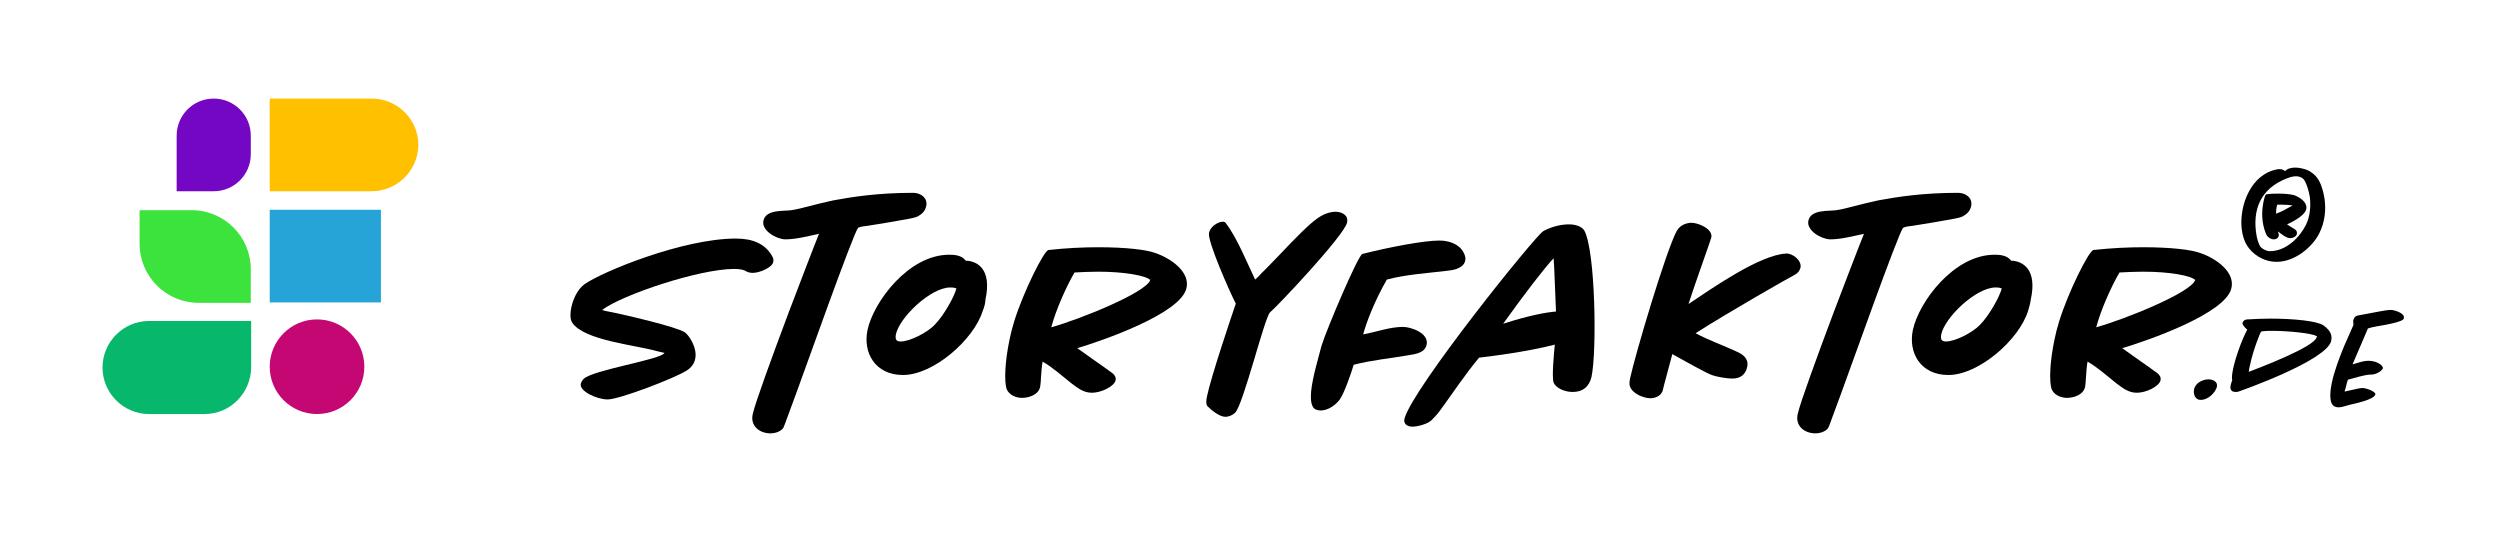 <?xml version="1.0" encoding="utf-8"?>
<!-- Generator: Adobe Illustrator 25.0.0, SVG Export Plug-In . SVG Version: 6.00 Build 0)  -->
<svg version="1.1" xmlns="http://www.w3.org/2000/svg" xmlns:xlink="http://www.w3.org/1999/xlink" x="0px" y="0px"
	 viewBox="0 0 634 137" style="enable-background:new 0 0 634 137;" xml:space="preserve">
<style type="text/css">
	.st0{fill:#FFC000;}
	.st1{fill:#7307C4;}
	.st2{fill:#07B86C;}
	.st3{fill:#3DE33D;}
	.st4{fill:#C40773;}
	.st5{fill:#26A3D7;}
	.st6{display:none;}
	.st7{display:inline;}
	.st8{fill:#E33D3D;}
	.st9{fill:#C47307;}
	.st10{fill:#3D3DE3;}
</style>
<g id="Ebene_1">
	<path class="st0" d="M94.2,48.5H68.4V25h25.9c6.5,0,11.8,5.3,11.8,11.8v0C106,43.3,100.7,48.5,94.2,48.5z"/>
	<path class="st1" d="M54.2,48.5h-9.4V34.4c0-5.2,4.2-9.4,9.4-9.4h0c5.2,0,9.4,4.2,9.4,9.4v4.7C63.6,44.3,59.4,48.5,54.2,48.5z"/>
	<path class="st2" d="M51.9,105H37.8C31.3,105,26,99.7,26,93.2v0c0-6.5,5.3-11.8,11.8-11.8h25.9v11.8C63.6,99.7,58.4,105,51.9,105z"
		/>
	<path class="st3" d="M63.6,76.8H50.4c-8.3,0-15-6.7-15-15v-8.5h13.2c8.3,0,15,6.7,15,15V76.8z"/>
	<g>
		<path d="M190.9,69.2c-0.5,0-1.2-0.1-1.7-0.4c-0.4-0.3-1.3-0.6-3-0.6c-8.9,0-28.5,6.6-33.5,10.4c0.5,0.2,1.4,0.4,2.6,0.6
			c3.4,0.7,16.4,3.7,18.4,5.1c1,0.7,3.2,3.9,2.6,6.7c-0.2,1.1-0.9,2.2-2.2,3c-3,1.9-17,7.3-20,7.3c-2.7,0-7.3-2.1-6.8-4
			c0.1-0.4,0.4-0.9,0.7-1.2c2.3-2.3,19.7-4.9,20.5-6.6c-0.1-0.1-0.2,0-0.4-0.1c-0.4-0.1-1-0.2-1.7-0.4c-5.3-1.5-18.4-2.7-21.3-7.2
			c-0.6-0.9-0.5-2.6-0.2-3.9c0.4-1.8,1.4-4.4,3.3-5.8c4.5-3.2,25-11.6,38.4-11.6c4.3,0,7.6,1.3,9.4,4.8c0.1,0.3,0.2,0.6,0.1,1.1
			C195.9,67.8,192.7,69.2,190.9,69.2z"/>
		<path d="M232.7,54.9c-0.9,0.4-1.9,0.5-2.8,0.7c-3.4,0.6-6.8,1.2-10.1,1.7c-1.2,0.1-1.9,0.3-2.2,0.5c-1.3,1.6-13.8,36.9-15.7,42
			c-1.7,4.5-2.9,8-3.2,8.6c-0.4,0.8-1.8,1.5-3.3,1.5c-2.8,0-5.2-1.9-4.5-4.9c0.6-2.8,5-14.8,9.2-26c3.1-8.1,6.1-16,7.6-19.7
			c-2.9,0.6-5.8,1.4-8.6,1.4c-2.4-0.1-6-2.3-5.5-4.7c0.6-3,5.3-2.4,7.1-2.7c2.7-0.4,5.9-1.5,10.7-2.5c4.9-0.9,11.3-1.9,20.2-1.9
			c1.9,0,3.7,1.3,3.3,3.3C234.6,53.7,233.6,54.4,232.7,54.9z"/>
		<path d="M249.2,78.9c-2.3,7.3-12.5,16.2-20.2,16.2c-7.1,0-10.2-5.7-9-11.4c1.5-7.1,10.4-19.1,20.7-19.1c1.3,0,3.2,0.1,4.2,1.5
			c3,0.1,6.7,2.2,5,9.9C249.9,76.9,249.6,77.9,249.2,78.9z M241,72.9c-5,0-12.9,7.6-13.8,11.9c-0.2,1.2,0,1.8,1.2,1.8
			c2.4,0,6.8-2.3,8.6-4.2c2.4-2.4,5-7.2,5.5-9.1l0.1-0.1C242,72.9,241.5,72.9,241,72.9z"/>
		<path d="M273.2,88.3c2.6,1.9,6,4.2,9,6.4c0.4,0.4,0.9,0.9,0.7,1.8c-0.4,1.5-3.6,3.1-6,3.1c-2.2,0-3.7-1.3-5.2-2.4
			c-2.4-1.9-4.7-4-7.3-5.5c-0.4,2.3-0.4,5.3-0.6,6.3c-0.4,2.2-3,2.9-4.6,2.9c-1.4,0-3.2-0.6-3.9-2.2c-0.7-2.1-0.4-7.2,0.7-12.5
			c0.3-1.5,0.7-3.1,1.2-4.7c2.3-7.4,7.5-17.9,8.7-18.1c4.5-0.5,8.8-0.7,12.7-0.7c6.7,0,12.2,0.6,14.5,1.5c4,1.4,8.7,4.8,7.8,8.8
			C299.6,79.6,278.9,86.6,273.2,88.3z M278.5,68.9c-2,0-4.1,0.1-6,0.2c-2.1,3.6-4.7,9.4-5.9,13.9c7.2-2,24.1-8.8,25.1-12
			C290.6,69.9,285.2,68.9,278.5,68.9z"/>
		<path d="M322.1,79.2c-1.4,1.2-6.8,23.5-8.9,25.5c-0.8,0.7-1.7,1-2.4,1c-1.7,0-3.8-1.9-4.6-2.7c-0.3-0.3-0.4-1.3-0.1-2.5
			c1-4.9,6.2-20.3,7.3-23.5c-1.6-3.1-7.2-15.8-6.8-17.9c0.4-2.1,3.5-3.5,4.2-2.6c2.9,3.7,5.7,10.7,7.5,14.4c0.6-0.5,1.2-1.1,1.7-1.7
			c1.4-1.3,3-3.1,4.8-4.9c3.3-3.5,7.3-7.6,9.4-9c1.6-1.1,3.2-1.6,4.5-1.6s3.4,0.7,2.9,2.8C340.8,59.8,324.2,77.4,322.1,79.2z"/>
		<path d="M369.4,68.2c-0.9,0.3-1.7,0.4-2.7,0.5c-4.8,0.6-10.2,0.9-15,2.2c-3.2,5.6-5.2,10.9-6,13.9c3.3-0.6,6.8-1.9,10.1-1.9
			c1.9,0,6.6,1.5,6,4.5c-0.5,2.2-3,2.4-4.7,2.7c-4.5,0.8-9.2,1.2-13.8,2.4c-0.6,2-2.4,7.3-3.6,8.9c-0.9,1.2-2.8,2.7-4.8,2.7
			c-0.4,0-0.9-0.1-1.3-0.3c-1.2-0.6-1.6-2.9-0.6-7.7c0.4-2.1,1.2-4.8,2.1-8.3c1.2-4,9.3-23.1,10.4-23.4c7.1-1.8,15.7-3.4,19.5-3.4
			c2.5,0,5.1,0.9,6.2,3.1c0.4,0.8,0.5,1.4,0.4,1.9C371.4,67.2,370.4,67.8,369.4,68.2z"/>
		<path d="M398.8,99.4c-1.9,0-4.2-0.9-4.8-2.4c-0.5-1.3,0.1-7.6,0.3-9.6c-7,1.8-16.4,3-19.2,3.3c-3.6,4.3-6.6,8.9-9.9,13.4
			c-0.9,1.2-1.7,2-2.1,2.4c-0.9,1-3.6,1.7-4.9,1.7c-1.4,0-2.4-0.8-2-2.1c2.1-7.7,33.1-46.3,35.2-47.5c2.2-1.2,4.6-1.7,6.5-1.7
			c1.4,0,3.2,0.4,3.9,1.6c2.8,5.2,3.2,30.6,1.8,37.1C403,98.1,401.4,99.4,398.8,99.4z M394,65.5c-1.9,1.9-7.6,9.3-12.8,16.6
			c6.5-2.1,10.9-2.9,13.4-3.1C394.4,75.3,394.2,67.6,394,65.5z"/>
		<path d="M455.3,69.6c-2.1,1.1-17,9.6-25.3,14.9c3.3,1.8,7.1,3.1,10.5,4.7c1.5,0.7,3,1.7,2.6,3.8c-0.4,2.1-1.9,3-3.7,3
			c-1.7,0-4.3-0.5-5.3-0.9c-1.6-0.6-6.6-3.4-10-5.3c-0.8,3.1-2.2,8.1-2.4,9.1c-0.4,1.7-2.3,2.1-3.1,2.1c-1.8,0-4.8-1.2-5.3-3.2
			c-0.1-0.3-0.1-1,0.1-1.9c1.3-6,9-32,11.8-37.3c1-1.8,2.9-2.1,3.8-2.1c1.6,0,5.4,1.5,5,3.7c-0.4,1.4-4,11.3-5.8,16.9
			c6-4,18.1-12.5,24.8-12.8c1.6-0.1,4,1.8,3.6,3.6C456.4,68.6,456,69.2,455.3,69.6z"/>
		<path d="M497.7,54.9c-0.9,0.4-1.9,0.5-2.8,0.7c-3.4,0.6-6.8,1.2-10.1,1.7c-1.2,0.1-1.9,0.3-2.2,0.5c-1.3,1.6-13.8,36.9-15.7,42
			c-1.7,4.5-2.9,8-3.2,8.6c-0.4,0.8-1.8,1.5-3.3,1.5c-2.8,0-5.2-1.9-4.5-4.9c0.6-2.8,5-14.8,9.2-26c3.1-8.1,6.1-16,7.6-19.7
			c-2.9,0.6-5.8,1.4-8.6,1.4c-2.4-0.1-6-2.3-5.5-4.7c0.6-3,5.3-2.4,7.1-2.7c2.7-0.4,5.9-1.5,10.7-2.5c4.9-0.9,11.3-1.9,20.2-1.9
			c1.9,0,3.7,1.3,3.3,3.3C499.6,53.7,498.6,54.4,497.7,54.9z"/>
		<path d="M514.3,78.9c-2.3,7.3-12.5,16.2-20.2,16.2c-7.1,0-10.2-5.7-9-11.4c1.5-7.1,10.4-19.1,20.7-19.1c1.3,0,3.2,0.1,4.2,1.5
			c3,0.1,6.7,2.2,5,9.9C514.9,76.9,514.6,77.9,514.3,78.9z M506.1,72.9c-5,0-12.9,7.6-13.8,11.9c-0.2,1.2,0,1.8,1.2,1.8
			c2.4,0,6.8-2.3,8.6-4.2c2.4-2.4,5-7.2,5.5-9.1l0.1-0.1C507.1,72.9,506.6,72.9,506.1,72.9z"/>
		<path d="M538.2,88.3c2.6,1.9,6,4.2,9,6.4c0.4,0.4,0.9,0.9,0.7,1.8c-0.4,1.5-3.6,3.1-6,3.1c-2.2,0-3.7-1.3-5.2-2.4
			c-2.4-1.9-4.7-4-7.3-5.5c-0.4,2.3-0.4,5.3-0.6,6.3c-0.4,2.2-3,2.9-4.6,2.9c-1.4,0-3.2-0.6-3.9-2.2c-0.7-2.1-0.4-7.2,0.7-12.5
			c0.3-1.5,0.7-3.1,1.2-4.7c2.3-7.4,7.5-17.9,8.7-18.1c4.5-0.5,8.8-0.7,12.7-0.7c6.7,0,12.2,0.6,14.5,1.5c4,1.4,8.7,4.8,7.8,8.8
			C564.6,79.6,543.9,86.6,538.2,88.3z M543.5,68.9c-2,0-4.1,0.1-6,0.2c-2.1,3.6-4.7,9.4-5.9,13.9c7.2-2,24.1-8.8,25.1-12
			C555.6,69.9,550.3,68.9,543.5,68.9z"/>
	</g>
	<circle class="st4" cx="80.4" cy="93" r="12"/>
	<g>
		<path d="M588.2,59.1c-1.7,3.5-6.2,7.3-10.8,7.3c-3.6,0-6.3-2.1-7.6-4.2c-0.6-1-1.1-2.4-1.3-4.1c-0.7-6,2.4-14.2,9.3-15.2
			c0.2,0,0.3,0,0.4,0c0.6,0,0.9,0.2,1.3,0.5c0.6-0.7,1.7-0.9,2.6-0.9s2.5,0.3,3.6,0.9c1.1,0.7,2.1,1.5,2.9,3.5
			c0.4,1.1,0.7,2.2,0.9,3.5C589.9,53.2,589.6,56.3,588.2,59.1z M584.5,45.9c-0.4-0.8-1.3-1.2-2.3-1.2c-0.4,0-0.9,0.1-1.3,0.2
			c-6.7,2.2-9.6,7-8.8,13.8c0.2,1.8,0.7,3.2,1.1,3.8c0.4,0.6,1.6,1.2,2.4,1.2c4.2,0,7.6-3.5,9.2-6.7c1.1-2.3,1.2-4.8,1-6.9
			C585.5,48.3,585,46.8,584.5,45.9z M580,56.9c0.6,0.4,1.2,0.8,1.9,1.2c0.3,0.2,0.6,0.5,0.6,0.9c0.1,1-1.1,1.4-1.7,1.4
			c-1,0-2.3-1.1-3.1-1.7c0.1,0.3,0.1,0.5,0.2,0.7c0.1,0.9-0.6,1.3-1.3,1.3c-0.5,0-1.2-0.3-1.7-0.9c-0.4-0.7-0.9-2.2-1.1-3.7
			c0-0.4-0.1-0.9-0.1-1.3c-0.1-2.3,0.6-5.4,1-5.5c1.1-0.2,2.1-0.2,3.2-0.2c1.7,0,3.2,0.2,3.9,0.4c1.1,0.4,2.9,1.4,3.1,2.9
			C585.2,54.4,581.5,56.2,580,56.9z M578.6,51.9c-0.4,0-0.8,0-1.1,0c-0.2,0.7-0.3,1.5-0.3,2.3c1.9-0.7,2.5-1.2,4.2-2.1
			C580.8,52,579.7,51.9,578.6,51.9z"/>
	</g>
	<g>
		<path d="M558.2,101.4c-1.6,0.1-2-1.6-1.8-2.6c0.1-0.6,0.5-1.3,1.2-1.8c0.7-0.5,1.7-0.8,2.4-0.8c1.2,0,2.5,0.6,2.2,1.9
			C561.9,99.4,560.1,101.4,558.2,101.4z"/>
		<path d="M567.7,99.3c-0.3,0.1-0.5,0.1-0.8,0.1c-1.2,0-1.4-0.9-1.2-1.7c0.1-0.4,0.2-0.8,0.4-1.3c-0.2-0.7,0-1.7,0.2-2.8
			c0.6-2.9,2.2-7.4,3.6-10c-0.6-0.5-1.3-1.3-1.2-1.7c0.1-0.4,0.5-0.9,1.3-0.9c1.9-0.1,3.8-0.2,5.7-0.2c6,0,11.9,0.6,13.5,1.7
			c1.2,0.9,2.4,2,2,3.9C590.2,91.4,568.3,99.1,567.7,99.3z M587.4,85.2c-1.2-0.7-7.2-1.3-11.2-1.3c-1.6,0-2.5,0.1-2.8,0.2
			c-0.1,0-2,4.6-2.8,8.5c-0.1,0.6-0.3,1.2-0.3,1.7c2.3-0.9,16.7-6.3,17.2-8.8C587.6,85.3,587.6,85.2,587.4,85.2z"/>
		<path d="M606.3,82.1c-1.7,0.4-3.5,0.6-4.2,0.8c-0.7,0.1-1.2,0.3-1.6,0.4c-0.8,1.8-2.9,6.9-3.9,9.1c1.5-0.4,2.6-0.9,4.1-0.9
			c2.1,0,3.7,1.2,3.6,1.9c-0.4,0.9-2,1.6-2.9,1.6c-0.1,0-0.2,0-0.3,0c-1.3,0-4.2,0.9-5.7,1.3c0,0.2-0.1,0.4-0.2,0.7
			c-0.1,0.5-0.3,1.1-0.4,1.6c-0.1,0.3-0.2,0.5-0.2,0.7c0.6-0.1,1.2-0.3,1.8-0.4c0.9-0.2,2.1-0.5,2.7-0.5c1,0,3.4,0.9,3.3,1.6
			c-0.3,1.4-5.5,2.4-6.7,2.7c-0.8,0.2-1.8,0.6-2.6,0.6c-0.7,0-1.4-0.2-1.8-1c-0.5-1.2-0.4-3,0-5c0.6-3,2-6.7,3.2-9.6
			c1.2-2.8,2.2-4.9,2.3-5.2c0.1-0.4-0.1-0.8,0-1.3c0.1-0.4,0.4-1.1,1.2-1.2c1.7-0.3,3.3-0.6,4.8-0.9c1.4-0.3,2.8-0.5,3.6-0.5
			c0.7,0,3.6,0.8,3.2,2.1C609.7,81.2,608.1,81.7,606.3,82.1z"/>
	</g>
	<rect x="68.4" y="53.2" class="st5" width="28.2" height="23.5"/>
</g>
<g id="Ebene_2" class="st6">
	<g class="st7">
		<rect x="304" y="270" class="st1" width="4" height="4"/>
		<rect x="299" y="270" class="st4" width="4" height="4"/>
		<rect x="294" y="270" class="st8" width="4" height="4"/>
		<rect x="294" y="275" class="st9" width="4" height="4"/>
		<rect x="299" y="275" class="st5" width="4" height="4"/>
		<rect x="304" y="275" class="st10" width="4" height="4"/>
		<rect x="294" y="280" class="st0" width="4" height="4"/>
		<rect x="299" y="280" class="st3" width="4" height="4"/>
		<rect x="304" y="280" class="st2" width="4" height="4"/>
	</g>
</g>
</svg>
